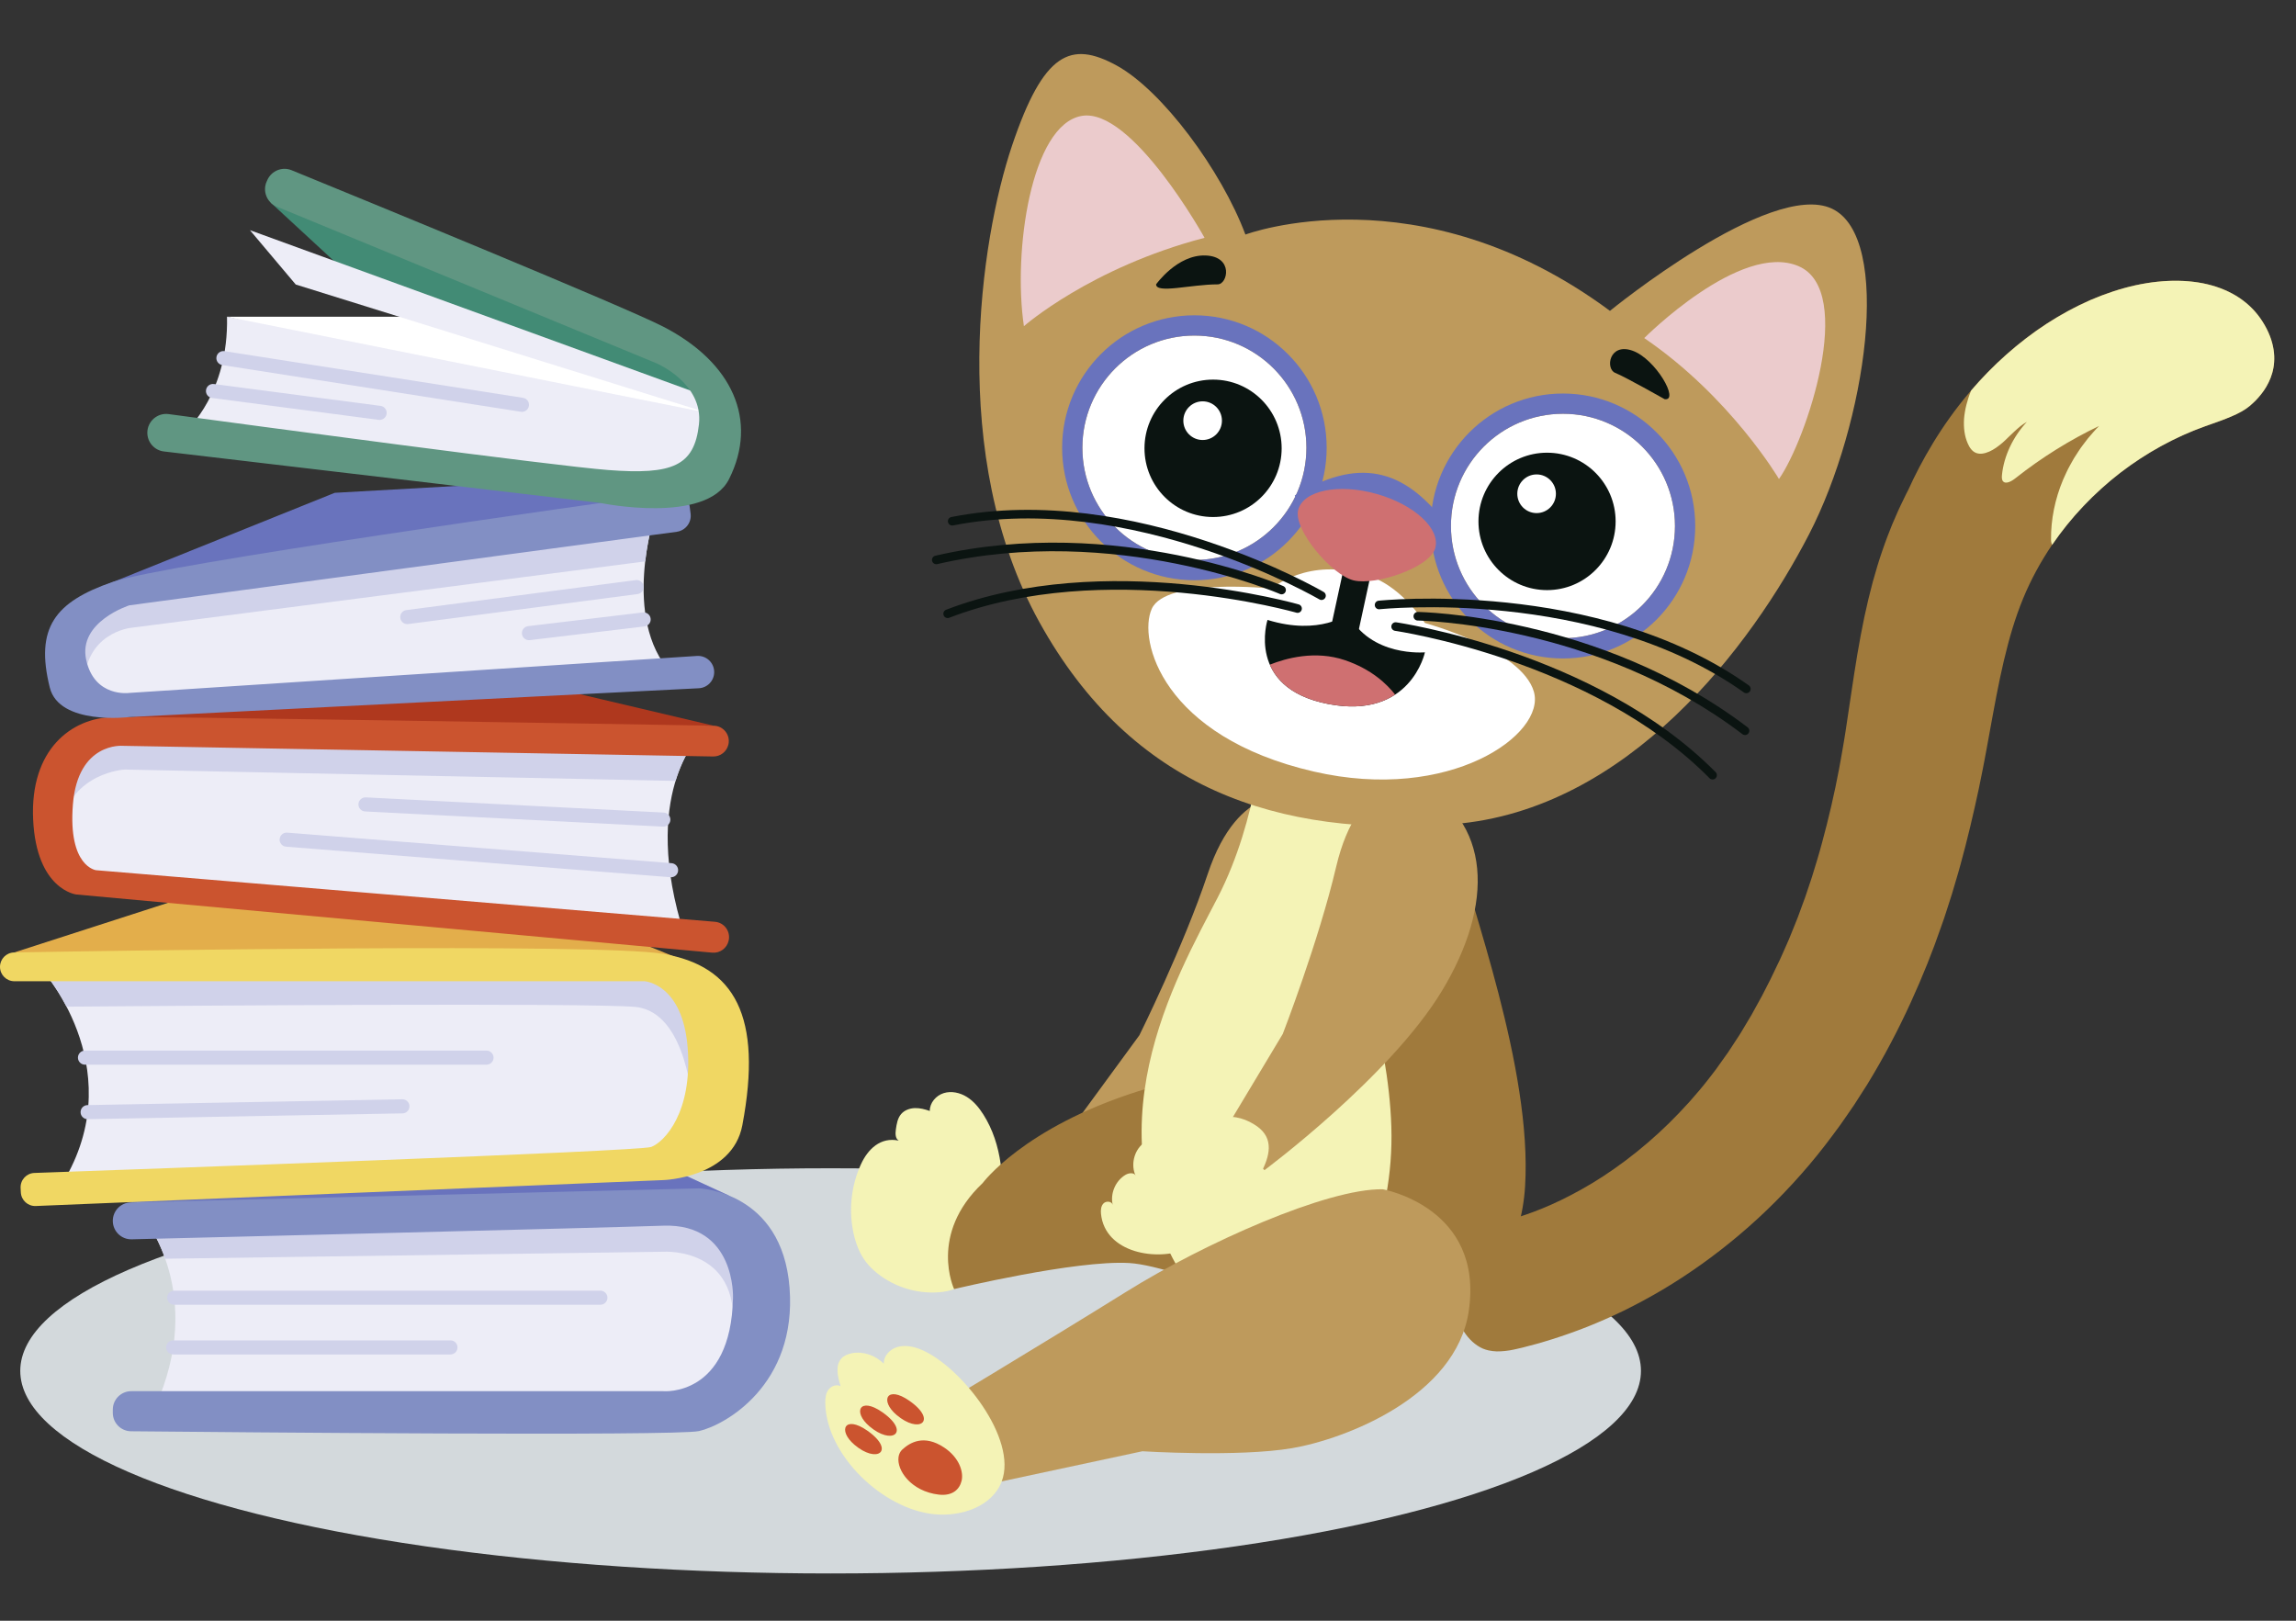 <svg width="340" height="240" viewBox="0 0 340 240" fill="none" xmlns="http://www.w3.org/2000/svg">
<rect x="0" y="0" width="340" height="240" fill="#333333" stroke="none"/>
<g clip-path="url(#clip0_147_1125)">
<ellipse cx="120" cy="30" rx="120" ry="30" transform="matrix(-1 0 0 1 243 173)" fill="#D3D9DC"/>
<path d="M333.128 60.132C333.412 59.878 333.708 59.627 333.997 59.329C334.288 59.041 334.57 58.698 334.845 58.363C335.393 57.682 335.885 56.852 336.243 55.938C336.598 55.013 336.814 53.946 336.769 52.737C336.722 51.529 336.414 50.18 335.657 48.694C335.144 47.687 334.52 46.781 333.782 45.967C333.047 45.166 332.203 44.477 331.252 43.875C329.36 42.709 327.04 41.944 324.456 41.69C321.87 41.422 319.008 41.62 316.06 42.283C313.113 42.943 310.082 44.066 307.146 45.573C304.209 47.078 301.365 48.966 298.749 51.106C296.131 53.245 293.736 55.635 291.642 58.11C289.543 60.587 287.743 63.147 286.245 65.612C284.745 68.078 283.532 70.436 282.589 72.536C282.589 72.536 282.481 72.742 282.278 73.133C282.08 73.528 281.8 74.12 281.437 74.878C281.348 75.068 281.249 75.268 281.153 75.48C281.059 75.694 280.961 75.919 280.857 76.155C280.653 76.626 280.431 77.14 280.193 77.689C279.973 78.249 279.737 78.848 279.487 79.482C279.235 80.115 279.01 80.805 278.753 81.52C278.252 82.954 277.789 84.499 277.33 86.155C276.886 87.806 276.465 89.554 276.082 91.365C275.704 93.17 275.356 95.037 275.034 96.933C274.72 98.821 274.425 100.736 274.142 102.646C273.858 104.556 273.584 106.46 273.292 108.324C273.144 109.254 273 110.183 272.832 111.095C272.668 112.009 272.518 112.936 272.339 113.853C271.648 117.533 270.791 121.196 269.836 124.716C269.371 126.483 268.834 128.19 268.32 129.866C268.043 130.693 267.769 131.512 267.499 132.319C267.43 132.521 267.367 132.723 267.295 132.923C267.222 133.12 267.151 133.317 267.078 133.511C266.933 133.903 266.79 134.292 266.649 134.678C266.507 135.063 266.367 135.447 266.229 135.827C266.083 136.202 265.931 136.57 265.785 136.937C265.489 137.667 265.206 138.389 264.915 139.086C264.612 139.774 264.313 140.447 264.025 141.104C263.878 141.43 263.745 141.759 263.593 142.069C263.443 142.381 263.294 142.688 263.148 142.99C262.871 143.558 262.564 144.236 262.193 144.983C261.814 145.725 261.393 146.55 260.933 147.448C260.456 148.332 259.923 149.273 259.371 150.286C259.084 150.781 258.772 151.282 258.465 151.801C258.31 152.061 258.153 152.323 257.995 152.588C257.837 152.854 257.68 153.126 257.502 153.386C257.157 153.913 256.805 154.45 256.448 154.998C256.269 155.27 256.094 155.554 255.905 155.824C255.712 156.095 255.519 156.365 255.322 156.64C254.932 157.188 254.537 157.745 254.136 158.308C253.719 158.846 253.319 159.404 252.879 159.944C252.026 161.04 251.099 162.113 250.153 163.186C249.195 164.247 248.199 165.293 247.173 166.304C243.061 170.346 238.418 173.782 234.199 176.122C232.096 177.306 230.112 178.245 228.376 178.954C226.641 179.664 225.154 180.144 224.047 180.476C222.46 180.931 220.608 181.602 218.974 182.599C218.567 182.861 218.168 183.118 217.793 183.423C217.605 183.572 217.423 183.733 217.246 183.898C217.068 184.058 216.899 184.227 216.735 184.404C216.408 184.758 216.112 185.157 215.852 185.58C215.591 186.001 215.369 186.461 215.196 186.965C214.59 188.749 214.642 191.701 215.485 194.37C215.908 195.704 216.535 196.97 217.367 197.979C217.782 198.474 218.248 198.903 218.76 199.246C219.015 199.417 219.285 199.567 219.562 199.691C219.84 199.809 220.127 199.901 220.423 199.967C220.821 200.054 221.23 200.102 221.646 200.117C222.06 200.124 222.479 200.097 222.903 200.051C223.751 199.971 224.592 199.756 225.418 199.564C228.213 198.878 231.48 197.874 235.023 196.485C236.786 195.775 238.625 194.982 240.492 194.068C242.358 193.149 244.262 192.126 246.176 190.994C250.001 188.725 253.847 185.998 257.536 182.885C261.227 179.774 264.737 176.255 267.942 172.467C269.555 170.572 271.035 168.603 272.479 166.632C273.173 165.629 273.882 164.636 274.556 163.633C275.207 162.615 275.857 161.604 276.502 160.598C278.997 156.53 281.129 152.426 282.934 148.483C284.74 144.54 286.236 140.761 287.421 137.312C287.573 136.882 287.721 136.456 287.871 136.038C288.014 135.619 288.142 135.202 288.277 134.792C288.539 133.973 288.795 133.18 289.042 132.412C289.278 131.644 289.489 130.9 289.7 130.187C289.904 129.472 290.119 128.79 290.29 128.132C291.326 124.373 292.219 120.591 293.028 116.801L293.604 113.955C293.704 113.48 293.788 113.011 293.878 112.539L294.141 111.133L295.144 105.642C295.475 103.85 295.81 102.098 296.17 100.389C296.53 98.683 296.917 97.027 297.344 95.424C298.192 92.203 299.226 89.248 300.508 86.555C303.103 81.103 306.851 76.186 311.346 72.183C315.841 68.181 321.062 65.079 326.504 63.134C329.589 62.058 331.774 61.271 333.128 60.132Z" fill="#A07A3C"/>
<path d="M333.128 60.132C331.774 61.271 329.588 62.059 326.513 63.134C322.09 64.713 317.813 67.064 313.949 70.031C310.104 73.017 306.66 76.616 303.893 80.679C303.786 80.482 303.724 80.218 303.726 79.852C303.7 76.951 304.298 73.92 305.511 71.032C305.667 70.676 305.829 70.318 305.998 69.961C306.082 69.784 306.165 69.602 306.256 69.426C306.349 69.252 306.443 69.079 306.537 68.903C306.727 68.556 306.923 68.207 307.124 67.86C307.335 67.523 307.551 67.185 307.774 66.849L308.111 66.346L308.469 65.859C308.71 65.537 308.959 65.215 309.209 64.895C309.467 64.584 309.736 64.278 310.005 63.972L310.414 63.517C310.552 63.367 310.698 63.224 310.842 63.079C306.583 65.118 302.425 67.68 298.501 70.778C297.909 71.258 297.033 71.756 296.613 71.268C296.411 71.029 296.426 70.638 296.465 70.275C296.749 67.546 298.08 64.684 300.15 62.47C299.816 62.658 299.496 62.879 299.184 63.117C298.88 63.362 298.586 63.628 298.294 63.898C298.004 64.171 297.708 64.442 297.425 64.725C297.142 65.007 296.855 65.283 296.556 65.546C295.951 66.062 295.284 66.563 294.596 66.864C293.906 67.162 293.239 67.298 292.655 67.084C292.051 66.862 291.665 66.296 291.392 65.672C290.91 64.573 290.76 63.35 290.843 62.007C290.953 60.688 291.303 59.255 291.893 57.823C295.039 54.134 298.876 50.678 303.078 47.938C305.184 46.576 307.372 45.389 309.585 44.42C311.808 43.469 314.047 42.729 316.236 42.244C320.629 41.289 324.802 41.355 328.183 42.463C329.878 43.023 331.371 43.818 332.628 44.87C332.94 45.13 333.239 45.403 333.522 45.691C333.806 45.979 334.075 46.292 334.329 46.611C334.836 47.253 335.279 47.948 335.661 48.698C336.417 50.186 336.725 51.535 336.774 52.742C336.819 53.95 336.604 55.015 336.247 55.942C335.889 56.856 335.397 57.686 334.849 58.367C334.575 58.702 334.292 59.045 334.001 59.334C333.71 59.625 333.414 59.877 333.128 60.132Z" fill="#F4F3B6"/>
<path d="M191.659 117.993C191.659 117.993 183.47 115.561 178.84 129.428C175.249 140.177 168.718 153.31 168.718 153.31L158.841 166.796L164.176 173.146C164.176 173.146 183.903 161.133 192.767 149.124C201.63 137.114 202.558 124.616 191.659 117.993Z" fill="#BE9A5C"/>
<path d="M126.3 182.148C126.332 182.318 126.365 182.487 126.402 182.657C126.734 184.162 127.295 185.642 128.232 186.867C128.7 187.478 129.255 188.02 129.853 188.505C132.577 190.719 136.229 191.752 139.709 191.29C141.339 191.074 142.82 190.272 144.033 189.183C144.649 188.631 145.207 188.003 145.69 187.331C146.171 186.659 146.274 185.937 146.753 185.246C147.745 183.805 148.042 182.008 148.224 180.27C148.771 175.049 148.434 169.473 145.622 165.042C144.98 164.029 144.201 163.077 143.186 162.442C142.172 161.805 140.893 161.516 139.75 161.871C138.607 162.227 137.671 163.314 137.685 164.513C136.968 164.262 136.219 164.062 135.46 164.089C134.7 164.118 133.925 164.401 133.434 164.982C132.912 165.598 132.779 166.444 132.664 167.243C132.577 167.848 132.564 168.611 133.099 168.907C130.395 168.318 128.505 170.174 127.474 172.444C126.106 175.458 125.693 178.896 126.3 182.148Z" fill="#F4F3B6"/>
<path d="M197.173 197.67C197.173 197.67 175.137 187.494 167.211 187.031C159.285 186.568 141.289 190.889 141.289 190.889C141.289 190.889 137.461 182.797 145.512 175.195C145.512 175.195 151.583 166.976 168.544 161.596C185.505 156.216 208.231 164.999 208.231 164.999L197.173 197.67Z" fill="#A07A3C"/>
<path d="M217.076 102.62C217.076 102.62 213.608 115.561 215.638 124.782C217.668 134.003 226.926 158.194 225.838 175.704C224.749 193.214 208.911 201.18 194.76 202.68C180.609 204.179 170.86 179.447 176.58 165.134C182.298 150.821 190.247 131.823 191.668 121.369C193.089 110.915 194.15 105.704 194.15 105.704L217.076 102.62Z" fill="#A07A3C"/>
<path d="M187.093 107.437C187.093 107.437 186.443 121.07 180.297 132.953C174.152 144.834 160.78 167.705 176.244 190.661C176.244 190.661 181.73 201.044 193.055 196.942C200.554 194.225 206.483 180.879 206.035 166.837C205.587 152.795 200.21 140.361 200.446 130.939C200.682 121.518 203.58 107.166 203.58 107.166L187.093 107.437Z" fill="#F4F3B6"/>
<path d="M204.772 176.109C204.772 176.109 219.765 178.768 217.5 194.139C215.636 206.794 199.232 213.099 191.343 214.446C183.454 215.794 169.162 214.905 169.162 214.905L142.399 220.636L135.957 210.062C135.957 210.062 155.088 198.578 166.713 191.326C178.34 184.075 196.547 175.963 204.772 176.109Z" fill="#BE9A5C"/>
<path d="M209.572 115.842C209.572 115.842 201.195 114.168 197.852 128.4C195.259 139.433 189.956 153.108 189.956 153.108L181.354 167.441L187.247 173.276C187.247 173.276 205.793 159.51 213.522 146.74C221.25 133.971 221.031 121.44 209.572 115.842Z" fill="#BE9A5C"/>
<path fill-rule="evenodd" clip-rule="evenodd" d="M138.356 224.229C130.736 223.492 122.298 215.464 122.21 207.724C122.203 207.044 122.285 206.335 122.675 205.797C123.066 205.259 123.838 204.954 124.479 205.257C124.037 203.846 123.654 202.148 124.636 201.124C125.036 200.708 125.607 200.484 126.19 200.378C127.835 200.08 129.678 200.7 130.872 201.951C130.838 200.768 131.79 199.768 132.929 199.454C134.068 199.138 135.338 199.4 136.469 199.88C142.317 202.359 150.751 213.07 148.329 219.397C146.928 223.054 142.426 224.622 138.356 224.229Z" fill="#F4F3B6"/>
<path d="M133.06 215.75C133.125 215.312 133.312 214.928 133.625 214.642C134.735 213.631 136.796 212.346 139.814 214.353C142.034 215.829 142.715 217.946 142.398 219.275C142.09 220.563 141.038 221.557 139.023 221.324C134.934 220.848 132.767 217.729 133.06 215.75Z" fill="#CB542F"/>
<path d="M136.512 210.719C135.897 211.172 134.418 210.928 132.77 209.528C130.245 207.384 131.339 205.117 134.648 207.418C136.837 208.943 137.173 210.232 136.512 210.719Z" fill="#CB542F"/>
<path d="M132.497 212.404C131.882 212.858 130.402 212.613 128.755 211.213C126.23 209.069 127.323 206.802 130.632 209.104C132.822 210.63 133.158 211.92 132.497 212.404Z" fill="#CB542F"/>
<path d="M130.276 215.136C129.661 215.589 128.181 215.345 126.534 213.945C124.009 211.801 125.102 209.534 128.411 211.835C130.601 213.362 130.936 214.649 130.276 215.136Z" fill="#CB542F"/>
<path d="M181.064 165.561C182.761 165.042 184.777 165.801 186.173 166.804C188.724 168.635 188.003 171.271 186.712 173.723C184.373 178.168 180.44 182.887 175.783 184.92C171.371 186.847 163.64 185.551 163.041 179.762C162.984 179.205 163.028 178.58 163.427 178.189C163.827 177.797 164.662 177.887 164.779 178.433C164.372 176.744 165.188 174.833 166.69 173.96C167.19 173.669 168.005 173.597 168.184 174.148C167.42 172.539 167.902 170.434 169.288 169.315C171.543 167.496 173.869 169.415 176.092 168.634C176.529 168.48 176.885 168.164 177.24 167.864C178.378 166.894 179.635 165.998 181.064 165.561Z" fill="#F4F3B6"/>
<path d="M40.069 29.986L52.88 41.815L104.982 59.522C104.982 59.522 97.025 50.097 86.823 45.864C76.62 41.628 40.069 29.986 40.069 29.986Z" fill="#428B75"/>
<path d="M107.961 177.045L85.392 166.62L33.769 164.687L19.369 178.05L107.961 177.045Z" fill="#6973BD"/>
<path d="M20.858 179.695C21.594 180.636 30.49 191.68 22.976 208.364H103.503C103.503 208.364 114.514 204.75 112.984 191.923C111.455 179.097 99.377 178.588 99.377 178.588L20.858 179.695Z" fill="#EDEDF7"/>
<path d="M21.82 181.033C21.82 181.033 99.797 176.066 107.961 183.335C116.125 190.603 107.961 200.45 107.961 200.45C111.591 184.44 98.23 185.36 98.23 185.36L24.465 186.394C23.613 183.987 22.574 182.176 21.82 181.033Z" fill="#D0D2EA"/>
<path d="M33.618 46.904H66.354L105.759 59.943L104.79 65.243L33.618 46.904Z" fill="white"/>
<path d="M104.061 58.496L37.014 34.086L43.795 42.132L104.79 61.138L104.061 58.496Z" fill="#EDEDF7"/>
<path d="M27.728 63.591C27.728 63.591 33.861 58.191 33.618 46.904L104.793 61.138C104.793 61.138 107.432 72.696 93.002 72.98C78.569 73.261 27.728 63.591 27.728 63.591Z" fill="#EDEDF7"/>
<path d="M14.065 87.257L49.567 72.977L85.638 70.952L96.925 76.351L14.065 87.257Z" fill="#6973BD"/>
<path d="M105.69 107.467L81.653 101.802L32.145 103.587L13.495 107.467H105.69Z" fill="#AF381E"/>
<path d="M6.589 144.074C6.589 144.074 19.758 159.042 8.776 175.973L98.232 172.032C98.232 172.032 106.542 169.738 104.792 156.615C103.043 143.491 96.191 142.392 92.265 142.496C88.339 142.601 6.589 144.074 6.589 144.074Z" fill="#EDEDF7"/>
<path d="M100.649 145.827C102.516 147.914 104.079 151.264 104.79 156.618C104.895 157.413 104.964 158.167 105 158.886C104.222 162.017 102.567 163.83 102.567 163.83C102.567 163.83 101.831 149.855 94.101 149.113C87.528 148.482 27.638 148.924 9.847 149.07C8.213 145.934 6.584 144.077 6.584 144.077C6.584 144.077 56.629 143.177 80.285 142.735L95.57 143.065C95.575 143.062 98.148 143.852 100.649 145.827Z" fill="#D0D2EA"/>
<path d="M2.085 141.044L28.71 132.455L88.827 137.205L100.135 141.77L2.085 141.044Z" fill="#E3AE4B"/>
<path d="M96.925 76.351C96.925 76.351 91.986 91.564 99.377 99.662L19.149 104.815C19.149 104.815 11.53 105.306 10.548 96.718C9.566 88.129 19.149 87.257 19.149 87.257L96.925 76.351Z" fill="#EDEDF7"/>
<path d="M15.152 89.643C18.055 87.993 35.212 85.131 53.184 82.484L78.876 78.88C87.373 77.737 94.112 76.873 96.872 76.522C96.667 77.195 95.93 79.783 95.547 83.131L19.37 92.973C19.37 92.973 12.359 93.694 12.464 101.787C12.459 101.782 12.457 101.776 12.451 101.771C12.231 101.257 8.919 93.185 15.152 89.643Z" fill="#D0D2EA"/>
<path d="M103.503 109.084C103.503 109.084 94.72 117.667 101.342 138.433L12.27 130.115C12.27 130.115 7.116 124.593 9.326 114.948C11.533 105.303 21.823 108.956 21.823 108.956L103.503 109.084Z" fill="#EDEDF7"/>
<path d="M18.464 113.956C18.464 113.956 10.645 114.337 8.967 122.273C8.673 120.199 8.681 117.757 9.323 114.951C9.366 114.762 9.418 114.588 9.466 114.409C10.384 112.667 11.835 111.217 14.062 110.447C16.175 109.715 22.221 109.252 30.239 108.974L103.5 109.086C103.5 109.086 101.413 111.135 100.04 115.636L18.464 113.956Z" fill="#D0D2EA"/>
<path d="M107.91 139.251L107.902 139.282C107.659 140.407 106.613 141.175 105.467 141.07L11.287 132.456C11.287 132.456 5.397 131.765 4.908 121.368C4.417 110.971 10.589 106.322 16.704 106.181C22.162 106.056 90.953 107.214 105.69 107.465C107.127 107.49 108.176 108.82 107.871 110.224C107.641 111.288 106.69 112.043 105.603 112.022L18.157 110.442C18.157 110.442 11.533 109.869 10.796 119.12C10.059 128.371 14.231 128.862 14.231 128.862L105.871 136.499C107.242 136.612 108.199 137.906 107.91 139.251Z" fill="#CB542F"/>
<path d="M0 143.172C0 144.349 0.954 145.303 2.131 145.303H95.454C95.454 145.303 101.099 145.65 101.833 155.17C102.569 164.69 98.398 169.104 96.434 169.841C94.651 170.511 18.917 173.204 5.095 173.692C3.908 173.733 2.99 174.741 3.052 175.928L3.085 176.567C3.144 177.736 4.131 178.636 5.3 178.588L98.229 174.749C98.229 174.749 108.452 174.444 109.93 166.621C112.984 150.456 108.772 143.065 98.229 141.254C88.653 139.609 15.433 140.809 2.085 141.042C0.924 141.065 0 142.011 0 143.172Z" fill="#F0D763"/>
<path d="M16.704 180.782C16.704 179.299 17.886 178.086 19.369 178.051L103.503 175.976C103.503 175.976 115.816 176.345 116.921 190.698C118.025 205.052 107.383 211.049 103.503 211.916C100.043 212.689 33.697 212.083 19.403 211.944C17.904 211.929 16.704 210.712 16.704 209.213V208.74C16.704 207.231 17.927 206.008 19.436 206.008H98.229C98.229 206.008 108.24 206.898 108.547 192.174C108.547 192.174 108.979 181.133 98.229 181.501C88.758 181.826 32.713 183.197 19.495 183.519C17.96 183.552 16.704 182.317 16.704 180.782Z" fill="#828FC4"/>
<path d="M103.483 101.917L19.152 106.183C19.152 106.183 8.773 107.467 7.369 101.802C5.177 92.958 8.134 89.111 16.705 86.167C24.367 83.533 86.411 74.816 99.439 73.003C100.762 72.819 101.971 73.75 102.14 75.075L102.268 76.067C102.434 77.374 101.516 78.571 100.209 78.747L19.152 89.638C19.152 89.638 11.533 92.057 12.761 97.702C13.988 103.347 19.152 102.61 19.152 102.61L103.207 97.132C104.59 97.042 105.759 98.139 105.759 99.523C105.759 100.799 104.759 101.851 103.483 101.917Z" fill="#828FC4"/>
<path d="M39.508 26.837C38.838 28.277 39.506 29.988 40.974 30.595L97.17 53.775C97.17 53.775 104.194 56.718 103.503 62.854C102.812 68.99 99.623 70.338 90.052 69.601C81.824 68.969 37.306 62.985 24.981 61.32C23.305 61.094 21.817 62.396 21.817 64.084C21.817 65.499 22.876 66.691 24.28 66.854L88.906 74.479C88.906 74.479 104.552 77.722 107.958 70.949C112.301 62.309 108.544 53.703 98.227 48.375C92.497 45.416 53.429 29.398 43.186 25.208C41.807 24.643 40.237 25.267 39.608 26.617L39.508 26.837Z" fill="#609682"/>
<path fill-rule="evenodd" clip-rule="evenodd" d="M53.081 119.067C53.052 119.642 53.495 120.132 54.07 120.161L98.177 122.409C98.752 122.439 99.242 121.996 99.271 121.421C99.3 120.846 98.858 120.356 98.283 120.326L54.176 118.078C53.601 118.049 53.111 118.491 53.081 119.067Z" fill="#D0D2EA"/>
<path fill-rule="evenodd" clip-rule="evenodd" d="M41.41 124.255C41.364 124.829 41.793 125.331 42.367 125.377L99.295 129.901C99.869 129.947 100.371 129.519 100.417 128.944C100.463 128.37 100.034 127.868 99.46 127.822L42.532 123.298C41.958 123.252 41.455 123.681 41.41 124.255Z" fill="#D0D2EA"/>
<path fill-rule="evenodd" clip-rule="evenodd" d="M73.087 156.617C73.087 156.041 72.621 155.574 72.044 155.574H12.584C12.008 155.574 11.541 156.041 11.541 156.617C11.541 157.193 12.008 157.66 12.584 157.66H72.044C72.621 157.66 73.087 157.193 73.087 156.617Z" fill="#D0D2EA"/>
<path fill-rule="evenodd" clip-rule="evenodd" d="M60.636 163.808C60.625 163.232 60.15 162.774 59.574 162.785L12.956 163.644C12.38 163.655 11.922 164.13 11.932 164.706C11.943 165.282 12.418 165.74 12.994 165.729L59.613 164.87C60.188 164.859 60.647 164.384 60.636 163.808Z" fill="#D0D2EA"/>
<path fill-rule="evenodd" clip-rule="evenodd" d="M89.952 192.166C89.952 191.59 89.485 191.123 88.909 191.123H25.794C25.218 191.123 24.751 191.59 24.751 192.166C24.751 192.742 25.218 193.209 25.794 193.209H88.909C89.485 193.209 89.952 192.742 89.952 192.166Z" fill="#D0D2EA"/>
<path fill-rule="evenodd" clip-rule="evenodd" d="M67.749 199.527C67.749 198.951 67.283 198.484 66.707 198.484H25.644C25.068 198.484 24.601 198.951 24.601 199.527C24.601 200.103 25.068 200.57 25.644 200.57H66.707C67.283 200.57 67.749 200.103 67.749 199.527Z" fill="#D0D2EA"/>
<path fill-rule="evenodd" clip-rule="evenodd" d="M95.312 86.802C95.237 86.231 94.714 85.828 94.143 85.903L60.175 90.341C59.603 90.415 59.201 90.939 59.276 91.51C59.35 92.081 59.874 92.483 60.445 92.409L94.413 87.971C94.984 87.897 95.386 87.373 95.312 86.802Z" fill="#D0D2EA"/>
<path fill-rule="evenodd" clip-rule="evenodd" d="M32.053 52.869C31.965 53.438 32.354 53.972 32.923 54.061L77.134 60.974C77.703 61.063 78.237 60.674 78.326 60.105C78.415 59.536 78.025 59.002 77.457 58.913L33.245 52C32.676 51.911 32.142 52.3 32.053 52.869Z" fill="#D0D2EA"/>
<path fill-rule="evenodd" clip-rule="evenodd" d="M96.349 91.604C96.281 91.032 95.762 90.624 95.19 90.692L78.204 92.72C77.633 92.788 77.224 93.307 77.293 93.879C77.361 94.451 77.88 94.859 78.452 94.791L95.437 92.763C96.009 92.695 96.417 92.175 96.349 91.604Z" fill="#D0D2EA"/>
<path fill-rule="evenodd" clip-rule="evenodd" d="M30.507 57.764C30.432 58.335 30.834 58.859 31.405 58.934L56.082 62.172C56.653 62.247 57.176 61.844 57.251 61.273C57.326 60.702 56.924 60.179 56.353 60.104L31.677 56.866C31.106 56.791 30.582 57.193 30.507 57.764Z" fill="#D0D2EA"/>
<path d="M238.408 46.032C238.408 46.032 262.128 26.664 271.249 30.885C280.368 35.108 276.391 62.676 267.876 79.148C259.36 95.62 241.142 119.979 215.196 122.041C189.251 124.104 167.537 116.731 153.914 92.124C140.291 67.516 145.179 35.483 149.864 21.573C154.549 7.663 158.592 6.009 165.347 9.696C172.102 13.386 180.875 25.242 184.424 34.733C184.424 34.733 210.149 25.09 238.408 46.032Z" fill="#BE9A5C"/>
<path d="M243.486 50.062C243.486 50.062 257.748 35.745 266.325 39.408C274.902 43.067 267.471 65.195 263.438 70.933C263.441 70.93 256.271 58.77 243.486 50.062Z" fill="#EBCBCC"/>
<path d="M178.374 35.213C178.374 35.213 167.621 15.822 160.15 17.168C152.679 18.514 149.982 37.225 151.624 48.304C151.621 48.304 161.486 39.624 178.374 35.213Z" fill="#EBCBCC"/>
<path d="M246.511 59.112C246.511 59.112 240.684 55.816 239.19 55.217C237.696 54.618 238.294 50.726 241.731 51.924C245.167 53.124 248.751 59.413 246.511 59.112Z" fill="#0B1411"/>
<path d="M171.199 42.107C171.199 42.107 174.337 37.682 178.522 37.832C182.708 37.982 181.809 42.11 180.315 42.109C176.38 42.108 171.198 43.538 171.199 42.107Z" fill="#0B1411"/>
<path d="M202.396 85.217C202.396 85.217 206.677 85.968 211.009 92.254C211.009 92.254 225.352 96.151 227.145 102.44C228.937 108.728 214.738 118.904 194.564 114.256C172.165 109.095 168.466 94.789 170.559 90.15C172.652 85.512 188.295 87.159 188.295 87.159C188.295 87.159 193.781 82.37 202.396 85.217Z" fill="white"/>
<path d="M211.007 96.596C211.007 96.596 202.936 97.344 199.653 90.903C199.653 90.903 195.467 94.196 187.697 91.798C187.697 91.798 184.452 101.869 196.658 104.243C208.913 106.627 211.007 96.596 211.007 96.596Z" fill="#0B1411"/>
<path d="M199.157 97.758C203.097 99.095 205.392 101.311 206.598 102.861C204.435 104.28 201.264 105.141 196.658 104.244C191.48 103.238 189.086 100.845 188.042 98.424C190.418 97.474 194.761 96.266 199.157 97.758Z" fill="#CF7071"/>
<path fill-rule="evenodd" clip-rule="evenodd" d="M201.164 93.473L202.951 85.237L198.939 84.366L197.151 92.603L201.164 93.473Z" fill="#0B1411"/>
<path d="M231.444 94.507C222.283 94.504 214.859 87.063 214.862 77.885C214.865 68.708 222.293 61.271 231.454 61.273C240.615 61.276 248.039 68.718 248.036 77.895C248.034 87.073 240.605 94.51 231.444 94.507Z" fill="white"/>
<path fill-rule="evenodd" clip-rule="evenodd" d="M211.862 77.885C211.859 88.713 220.621 97.504 231.443 97.507C242.266 97.51 251.033 88.725 251.036 77.896C251.039 67.067 242.278 58.277 231.455 58.273C220.632 58.27 211.865 67.055 211.862 77.885ZM214.862 77.885C214.859 87.063 222.283 94.504 231.444 94.507C240.605 94.51 248.033 87.073 248.036 77.895C248.039 68.718 240.615 61.276 231.454 61.273C222.293 61.271 214.865 68.708 214.862 77.885Z" fill="#6973BD"/>
<path d="M229.089 87.385C223.48 87.383 218.935 82.827 218.936 77.208C218.938 71.589 223.486 67.035 229.095 67.037C234.704 67.039 239.25 71.595 239.248 77.214C239.246 82.833 234.698 87.387 229.089 87.385Z" fill="#0B1411"/>
<path d="M229.09 83.502C225.622 83.501 222.811 80.684 222.812 77.209C222.813 73.735 225.626 70.919 229.094 70.92C232.562 70.921 235.373 73.739 235.372 77.213C235.371 80.687 232.558 83.503 229.09 83.502Z" fill="#0B1411"/>
<path d="M227.546 75.98C225.967 75.98 224.688 74.697 224.688 73.116C224.689 71.534 225.969 70.253 227.547 70.253C229.126 70.254 230.405 71.536 230.405 73.118C230.404 74.699 229.124 75.981 227.546 75.98Z" fill="white"/>
<path d="M176.866 82.925C167.705 82.922 160.281 75.481 160.284 66.303C160.286 57.126 167.715 49.689 176.876 49.691C186.037 49.694 193.461 57.136 193.458 66.313C193.455 75.49 186.027 82.928 176.866 82.925Z" fill="white"/>
<path fill-rule="evenodd" clip-rule="evenodd" d="M157.284 66.302C157.28 77.132 166.042 85.922 176.865 85.925C187.688 85.928 196.455 77.143 196.458 66.314C196.461 55.485 187.699 46.695 176.877 46.691C166.054 46.688 157.287 55.474 157.284 66.302ZM160.284 66.303C160.281 75.481 167.705 82.922 176.866 82.925C186.027 82.928 193.455 75.49 193.458 66.313C193.461 57.136 186.037 49.694 176.876 49.691C167.715 49.689 160.286 57.126 160.284 66.303Z" fill="#6973BD"/>
<path d="M179.633 76.561C174.024 76.559 169.479 72.003 169.48 66.384C169.482 60.765 174.03 56.211 179.639 56.213C185.248 56.214 189.794 60.771 189.792 66.39C189.79 72.009 185.242 76.562 179.633 76.561Z" fill="#0B1411"/>
<path d="M179.635 72.678C176.166 72.677 173.356 69.859 173.357 66.385C173.358 62.911 176.17 60.095 179.638 60.096C183.107 60.097 185.917 62.914 185.916 66.389C185.915 69.863 183.103 72.679 179.635 72.678Z" fill="#0B1411"/>
<path d="M178.09 65.156C176.511 65.156 175.232 63.873 175.233 62.292C175.233 60.71 176.513 59.429 178.092 59.429C179.67 59.429 180.95 60.712 180.949 62.293C180.949 63.875 179.669 65.156 178.09 65.156Z" fill="white"/>
<path fill-rule="evenodd" clip-rule="evenodd" d="M195.374 88.759C195.374 88.759 195.374 88.759 195.375 88.757L195.374 88.759C195.677 88.936 196.066 88.833 196.243 88.529C196.42 88.226 196.317 87.836 196.014 87.659L195.694 88.209C196.014 87.659 196.014 87.659 196.014 87.659L196.012 87.658L196.008 87.656L195.991 87.646C195.977 87.638 195.956 87.626 195.928 87.61C195.873 87.578 195.791 87.532 195.684 87.472C195.47 87.352 195.153 87.177 194.742 86.957C193.919 86.518 192.716 85.898 191.189 85.17C188.136 83.716 183.786 81.833 178.594 80.115C168.222 76.684 154.429 73.894 140.882 76.561C140.538 76.628 140.314 76.963 140.381 77.308C140.449 77.652 140.783 77.877 141.127 77.809C154.368 75.203 167.92 77.925 178.196 81.324C183.328 83.021 187.628 84.883 190.643 86.32C192.151 87.038 193.337 87.649 194.144 88.081C194.548 88.296 194.857 88.466 195.065 88.583C195.168 88.641 195.247 88.685 195.298 88.715C195.324 88.73 195.344 88.741 195.357 88.748L195.371 88.756L195.374 88.758L195.374 88.759Z" fill="#0B1411"/>
<path fill-rule="evenodd" clip-rule="evenodd" d="M189.531 87.957L189.528 87.956L189.516 87.951C189.505 87.946 189.488 87.939 189.465 87.929C189.42 87.91 189.352 87.881 189.261 87.844C189.079 87.769 188.808 87.66 188.452 87.522C187.74 87.247 186.69 86.86 185.345 86.413C182.655 85.52 178.79 84.392 174.095 83.456C164.7 81.581 152.012 80.478 138.79 83.534C138.448 83.613 138.107 83.4 138.028 83.057C137.949 82.715 138.162 82.373 138.504 82.294C151.958 79.185 164.839 80.311 174.343 82.208C179.098 83.156 183.014 84.299 185.745 85.206C187.11 85.659 188.179 86.053 188.909 86.335C189.274 86.476 189.554 86.589 189.743 86.667C189.838 86.706 189.91 86.736 189.959 86.757C189.984 86.767 190.003 86.775 190.015 86.781L190.03 86.787L190.035 86.789C190.036 86.79 190.036 86.79 189.783 87.373L190.036 86.79C190.358 86.929 190.506 87.304 190.366 87.626C190.227 87.949 189.853 88.097 189.531 87.957Z" fill="#0B1411"/>
<path fill-rule="evenodd" clip-rule="evenodd" d="M191.974 90.726C191.973 90.728 191.973 90.728 191.973 90.728L191.969 90.727L191.955 90.723C191.942 90.719 191.922 90.714 191.896 90.707C191.843 90.692 191.763 90.67 191.658 90.641C191.447 90.584 191.133 90.501 190.724 90.399C189.907 90.194 188.711 89.911 187.202 89.598C184.183 88.973 179.915 88.232 174.923 87.77C164.926 86.845 152.083 87.044 140.558 91.482C140.23 91.609 139.863 91.445 139.737 91.117C139.611 90.789 139.775 90.421 140.102 90.295C151.888 85.756 164.955 85.57 175.04 86.503C180.088 86.97 184.404 87.719 187.459 88.352C188.987 88.668 190.2 88.956 191.032 89.165C191.449 89.269 191.77 89.354 191.988 89.413C192.097 89.442 192.18 89.465 192.237 89.481C192.265 89.489 192.286 89.495 192.301 89.499L192.318 89.504L192.323 89.505C192.324 89.505 192.324 89.505 192.149 90.117L192.324 89.505C192.661 89.602 192.856 89.955 192.759 90.293C192.662 90.63 192.31 90.825 191.973 90.728L191.974 90.726Z" fill="#0B1411"/>
<path fill-rule="evenodd" clip-rule="evenodd" d="M204.284 90.219C204.284 90.219 204.284 90.219 204.284 90.218L204.284 90.219C203.935 90.256 203.622 90.002 203.586 89.653C203.549 89.303 203.802 88.99 204.151 88.953L204.217 89.586C204.151 88.953 204.151 88.953 204.151 88.953L204.153 88.953L204.158 88.953L204.177 88.951C204.193 88.949 204.217 88.947 204.249 88.944C204.312 88.938 204.406 88.929 204.528 88.918C204.773 88.897 205.133 88.868 205.598 88.837C206.529 88.774 207.88 88.703 209.571 88.667C212.95 88.596 217.688 88.667 223.127 89.235C233.991 90.37 247.712 93.496 258.973 101.497C259.259 101.7 259.327 102.097 259.124 102.384C258.921 102.67 258.525 102.738 258.239 102.535C247.231 94.715 233.758 91.626 222.995 90.501C217.62 89.939 212.936 89.869 209.597 89.94C207.928 89.975 206.596 90.045 205.683 90.106C205.227 90.137 204.875 90.165 204.638 90.186C204.52 90.196 204.43 90.204 204.371 90.21C204.341 90.213 204.319 90.215 204.304 90.217L204.288 90.218L204.285 90.219L204.284 90.219Z" fill="#0B1411"/>
<path fill-rule="evenodd" clip-rule="evenodd" d="M209.943 91.891L209.946 91.891L209.959 91.891C209.971 91.891 209.989 91.892 210.014 91.892C210.063 91.893 210.137 91.895 210.235 91.899C210.431 91.905 210.724 91.917 211.105 91.938C211.867 91.98 212.983 92.058 214.392 92.204C217.211 92.495 221.198 93.056 225.863 94.132C235.198 96.284 247.22 100.494 258.027 108.717C258.306 108.929 258.704 108.875 258.916 108.595C259.129 108.315 259.074 107.916 258.795 107.703C247.799 99.337 235.592 95.069 226.148 92.891C221.423 91.802 217.384 91.234 214.523 90.938C213.092 90.79 211.955 90.71 211.174 90.667C210.784 90.646 210.482 90.634 210.277 90.627C210.175 90.623 210.097 90.621 210.043 90.62C210.017 90.619 209.997 90.619 209.983 90.619L209.967 90.618L209.961 90.618C209.961 90.618 209.96 90.618 209.951 91.254L209.96 90.618C209.609 90.614 209.321 90.894 209.316 91.246C209.312 91.597 209.592 91.886 209.943 91.891Z" fill="#0B1411"/>
<path fill-rule="evenodd" clip-rule="evenodd" d="M206.579 93.411C206.578 93.413 206.578 93.413 206.578 93.413L206.583 93.414L206.597 93.416C206.611 93.418 206.631 93.421 206.658 93.425C206.712 93.433 206.794 93.446 206.902 93.463C207.118 93.498 207.438 93.552 207.853 93.626C208.682 93.775 209.889 94.009 211.393 94.344C214.402 95.015 218.597 96.094 223.339 97.725C232.834 100.99 244.464 106.452 253.156 115.237C253.403 115.487 253.806 115.489 254.055 115.241C254.304 114.994 254.306 114.591 254.059 114.342C245.17 105.357 233.33 99.816 223.751 96.521C218.956 94.872 214.714 93.781 211.669 93.102C210.146 92.762 208.922 92.526 208.077 92.374C207.655 92.298 207.327 92.243 207.104 92.207C206.992 92.189 206.907 92.176 206.849 92.167C206.82 92.163 206.798 92.159 206.783 92.157L206.766 92.154L206.76 92.154C206.76 92.154 206.76 92.154 206.669 92.783L206.76 92.154C206.412 92.103 206.09 92.345 206.04 92.693C205.99 93.04 206.231 93.363 206.578 93.413L206.579 93.411Z" fill="#0B1411"/>
<path fill-rule="evenodd" clip-rule="evenodd" d="M203.476 73.169C200.751 72.646 197.514 73.404 193.268 75.951L191.725 73.379C196.269 70.652 200.283 69.502 204.041 70.222C207.797 70.942 210.94 73.464 213.896 77.259L211.53 79.103C208.773 75.564 206.203 73.691 203.476 73.169Z" fill="#6973BD"/>
<path d="M192.245 75.479C191.443 78.344 197.194 85.186 200.478 85.953C203.762 86.722 211.731 84.045 212.533 81.18C213.336 78.315 209.444 74.715 203.841 73.139C198.239 71.563 193.048 72.614 192.245 75.479Z" fill="#CF7071"/>
</g>
<defs>
<clipPath id="clip0_147_1125">
<rect width="340" height="240" fill="white" transform="matrix(-1 0 0 1 340 0)"/>
</clipPath>
</defs>
</svg>
